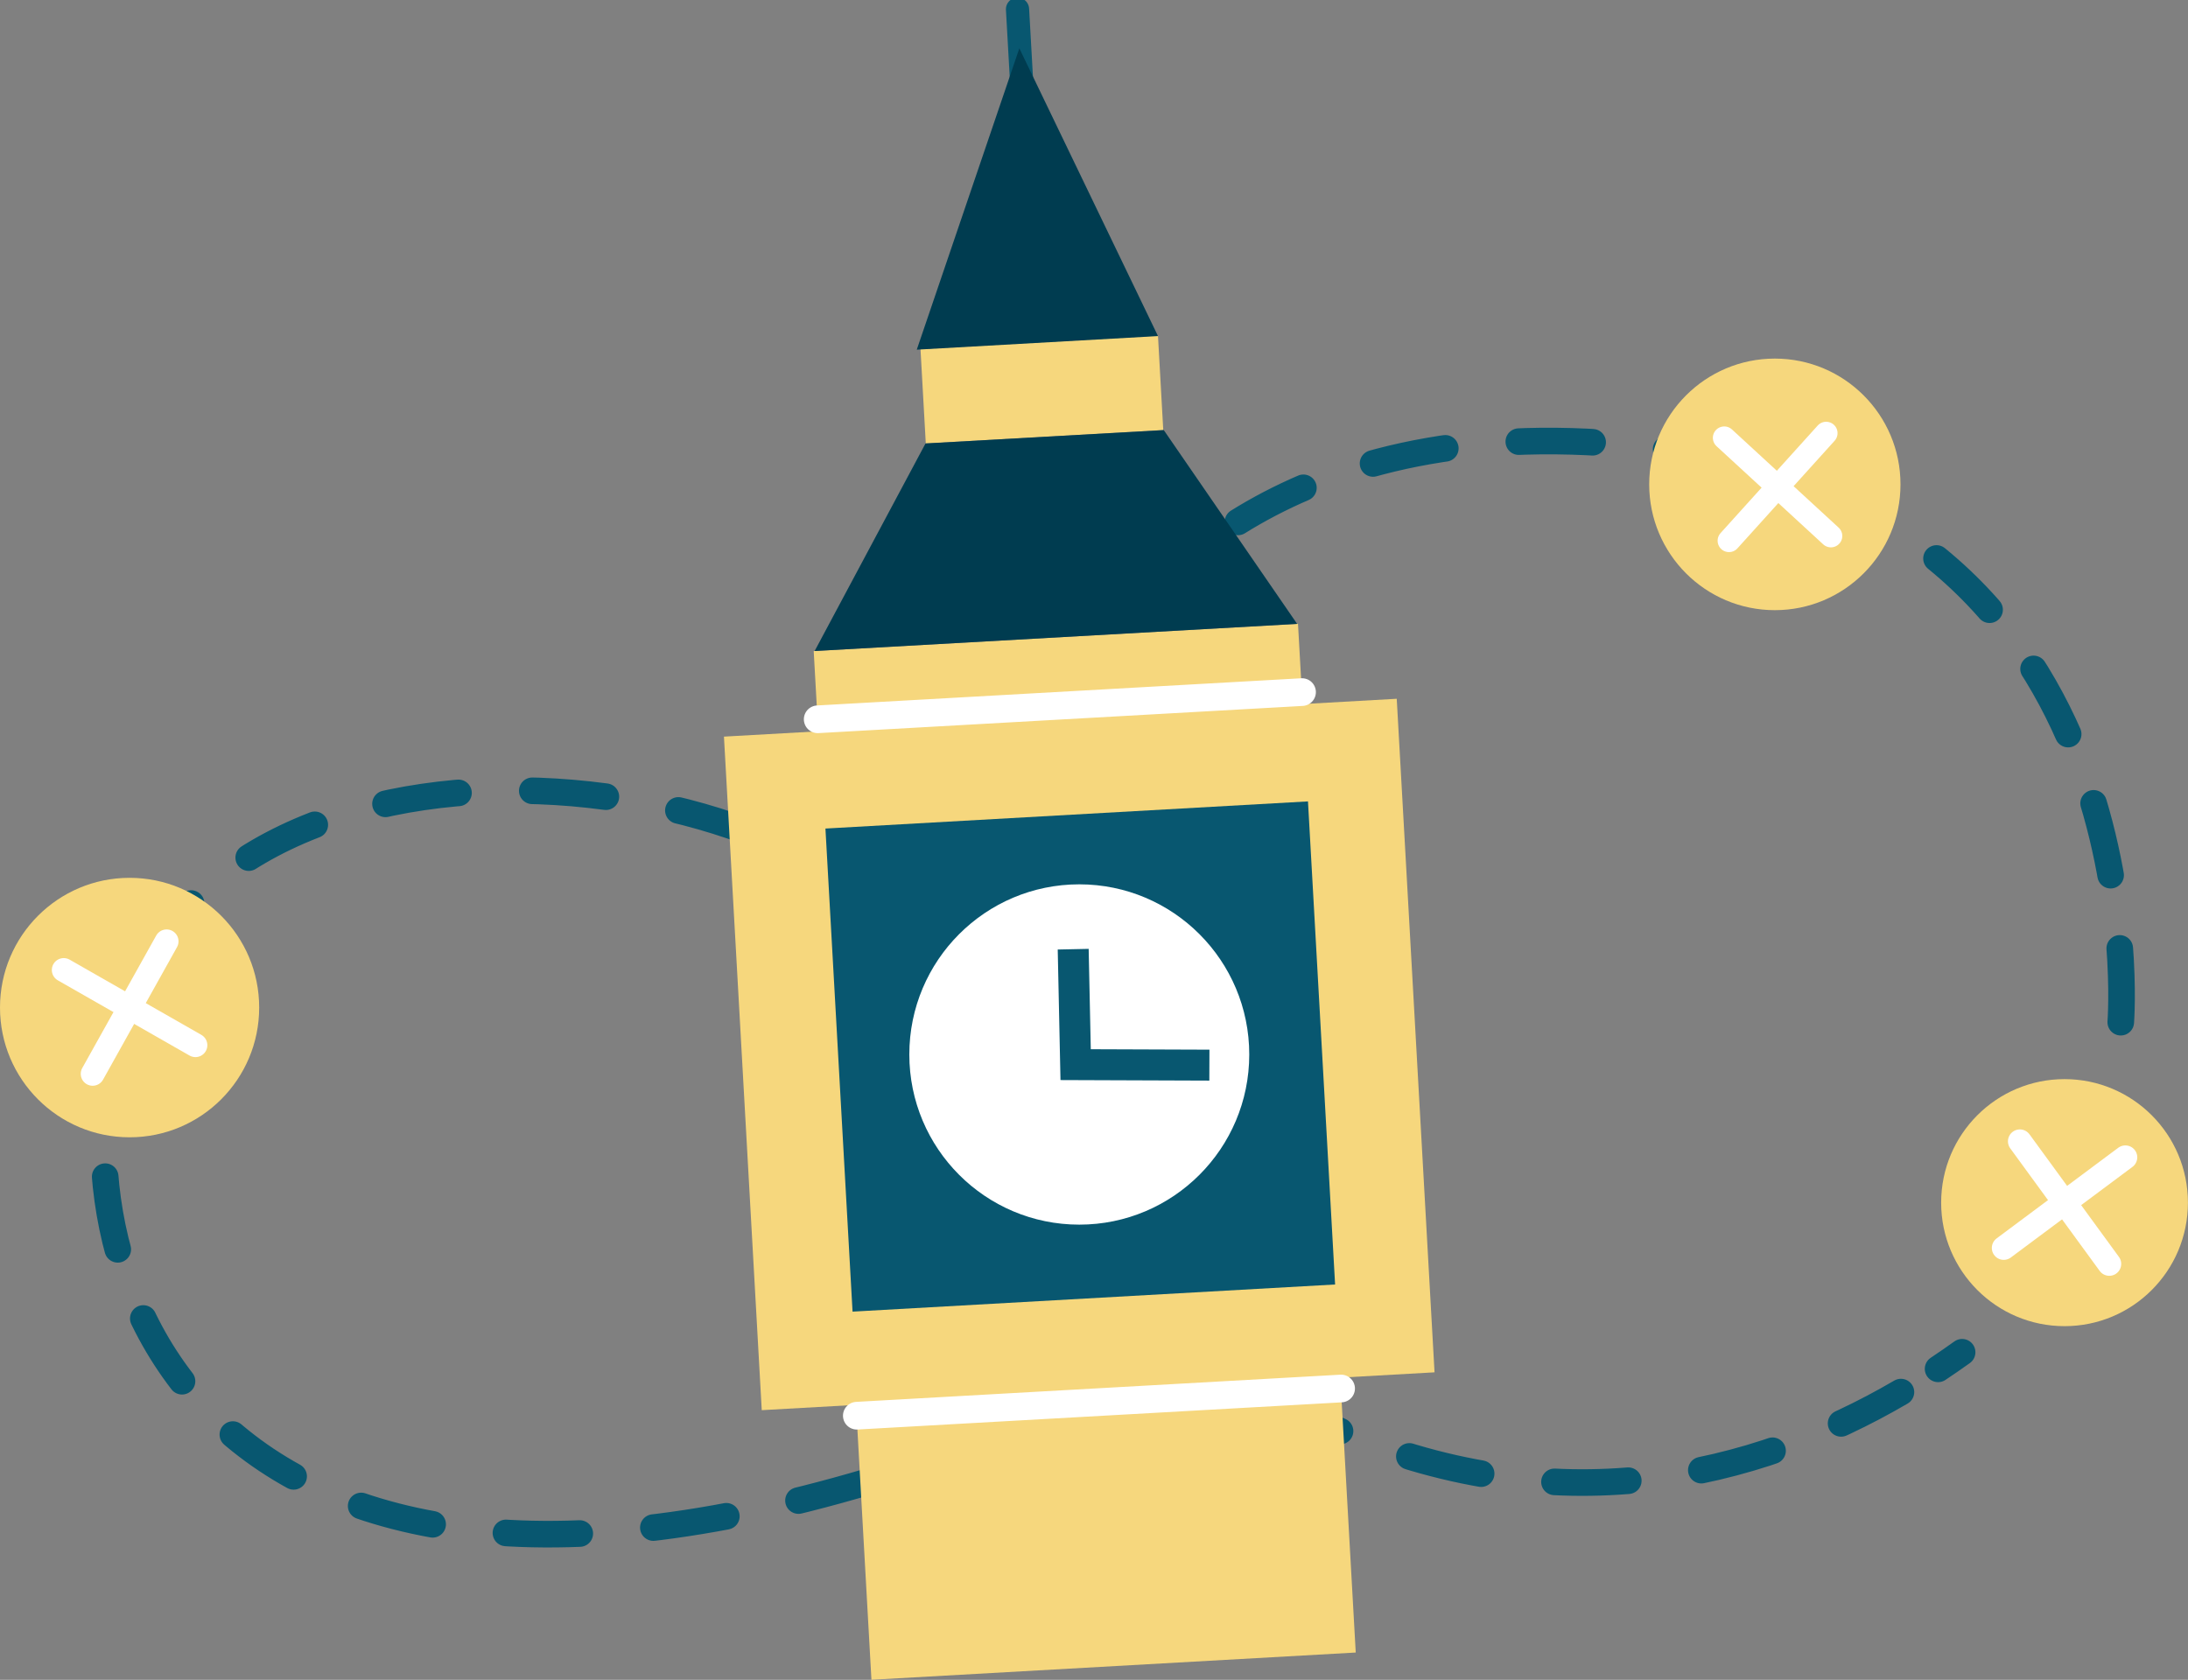 <svg width="237" height="182" viewBox="0 0 237 182" fill="none" xmlns="http://www.w3.org/2000/svg">
<rect x="0" y="0" width="237" height="182" fill="#808080" stroke="none"/>
<g clip-path="url(#clip0)">
<path d="M223.627 143.68C231.008 143.68 236.992 137.689 236.992 130.297C236.992 122.906 231.008 116.915 223.627 116.915C216.246 116.915 210.262 122.906 210.262 130.297C210.262 137.689 216.246 143.68 223.627 143.68Z" fill="#F6D77D"/>
<path d="M106.215 156.485C105.21 156.849 104.222 157.206 103.233 157.554" stroke="#085770" stroke-width="2.882" stroke-miterlimit="10" stroke-linecap="round"/>
<path d="M94.21 160.476C17.936 183.148 4.128 133.037 14.061 108.069C27.75 73.654 94.036 83.061 102.047 108.069C113.095 142.556 116.487 142.208 143.945 154.521C168.531 165.552 190.231 159.985 205.905 150.823" stroke="#085770" stroke-width="2.882" stroke-miterlimit="10" stroke-linecap="round" stroke-dasharray="8 8"/>
<path d="M209.93 148.305C210.824 147.711 211.686 147.109 212.532 146.507" stroke="#085770" stroke-width="2.882" stroke-miterlimit="10" stroke-linecap="round"/>
<path d="M228.475 136.934L218.787 123.654" stroke="white" stroke-width="2.58" stroke-miterlimit="10" stroke-linecap="round"/>
<path d="M230.215 125.388L217.04 135.207" stroke="white" stroke-width="2.58" stroke-miterlimit="10" stroke-linecap="round"/>
<path d="M229.717 110.746C229.717 110.746 234.027 56.264 181.208 48.772C139.864 42.913 123.628 64.792 120.908 68.879" stroke="#085770" stroke-width="2.882" stroke-miterlimit="10" stroke-linecap="round" stroke-dasharray="8 8"/>
<path d="M110.216 0.998L111.379 21.642" stroke="#085770" stroke-width="2.514" stroke-miterlimit="10" stroke-linecap="round"/>
<path d="M140.597 67.586L88.139 70.537L94.393 181.991L146.851 179.04L140.597 67.586Z" fill="#F6D77D"/>
<path d="M125.429 36.361L99.705 37.809L100.28 48.047L126.003 46.6L125.429 36.361Z" fill="#F6D77D"/>
<path d="M151.292 75.707L78.417 79.808L82.512 152.782L155.387 148.682L151.292 75.707Z" fill="#F6D77D"/>
<path d="M141.678 86.826L89.41 89.767L92.347 142.106L144.615 139.165L141.678 86.826Z" fill="#085770"/>
<path d="M140.504 67.596L88.239 70.534L100.252 48.044L126.056 46.595L140.504 67.596Z" fill="#003C50"/>
<path d="M125.432 36.411L99.303 37.884L110.414 5.234L125.432 36.411Z" fill="#003C50"/>
<path d="M116.906 132.681C127.074 132.681 135.317 124.427 135.317 114.246C135.317 104.065 127.074 95.811 116.906 95.811C106.739 95.811 98.496 104.065 98.496 114.246C98.496 124.427 106.739 132.681 116.906 132.681Z" fill="white"/>
<path d="M116.282 104.514L116.511 115.347L129.322 115.394" stroke="#085770" stroke-width="3.352" stroke-miterlimit="10" stroke-linecap="square"/>
<path d="M88.572 77.93L141.034 74.984" stroke="white" stroke-width="3" stroke-miterlimit="10" stroke-linecap="round"/>
<path d="M92.81 153.381L145.265 150.435" stroke="white" stroke-width="3" stroke-miterlimit="10" stroke-linecap="round"/>
<path d="M192.248 66.107C199.764 66.107 205.858 60.005 205.858 52.478C205.858 44.952 199.764 38.85 192.248 38.85C184.731 38.85 178.638 44.952 178.638 52.478C178.638 60.005 184.731 66.107 192.248 66.107Z" fill="#F6D77D"/>
<path d="M14.037 123.218C21.789 123.218 28.074 116.925 28.074 109.162C28.074 101.399 21.789 95.106 14.037 95.106C6.285 95.106 0 101.399 0 109.162C0 116.925 6.285 123.218 14.037 123.218Z" fill="#F6D77D"/>
<path d="M21.17 113.24L6.904 105.092" stroke="white" stroke-width="2.58" stroke-miterlimit="10" stroke-linecap="round"/>
<path d="M18.047 101.987L10.036 116.344" stroke="white" stroke-width="2.58" stroke-miterlimit="10" stroke-linecap="round"/>
<path d="M198.321 58.069L186.767 47.434" stroke="white" stroke-width="2.465" stroke-miterlimit="10" stroke-linecap="round"/>
<path d="M197.807 46.927L187.281 58.584" stroke="white" stroke-width="2.465" stroke-miterlimit="10" stroke-linecap="round"/>
</g>
<defs>
<clipPath id="clip0">
<rect width="237" height="182" fill="white"/>
</clipPath>
</defs>
</svg>
